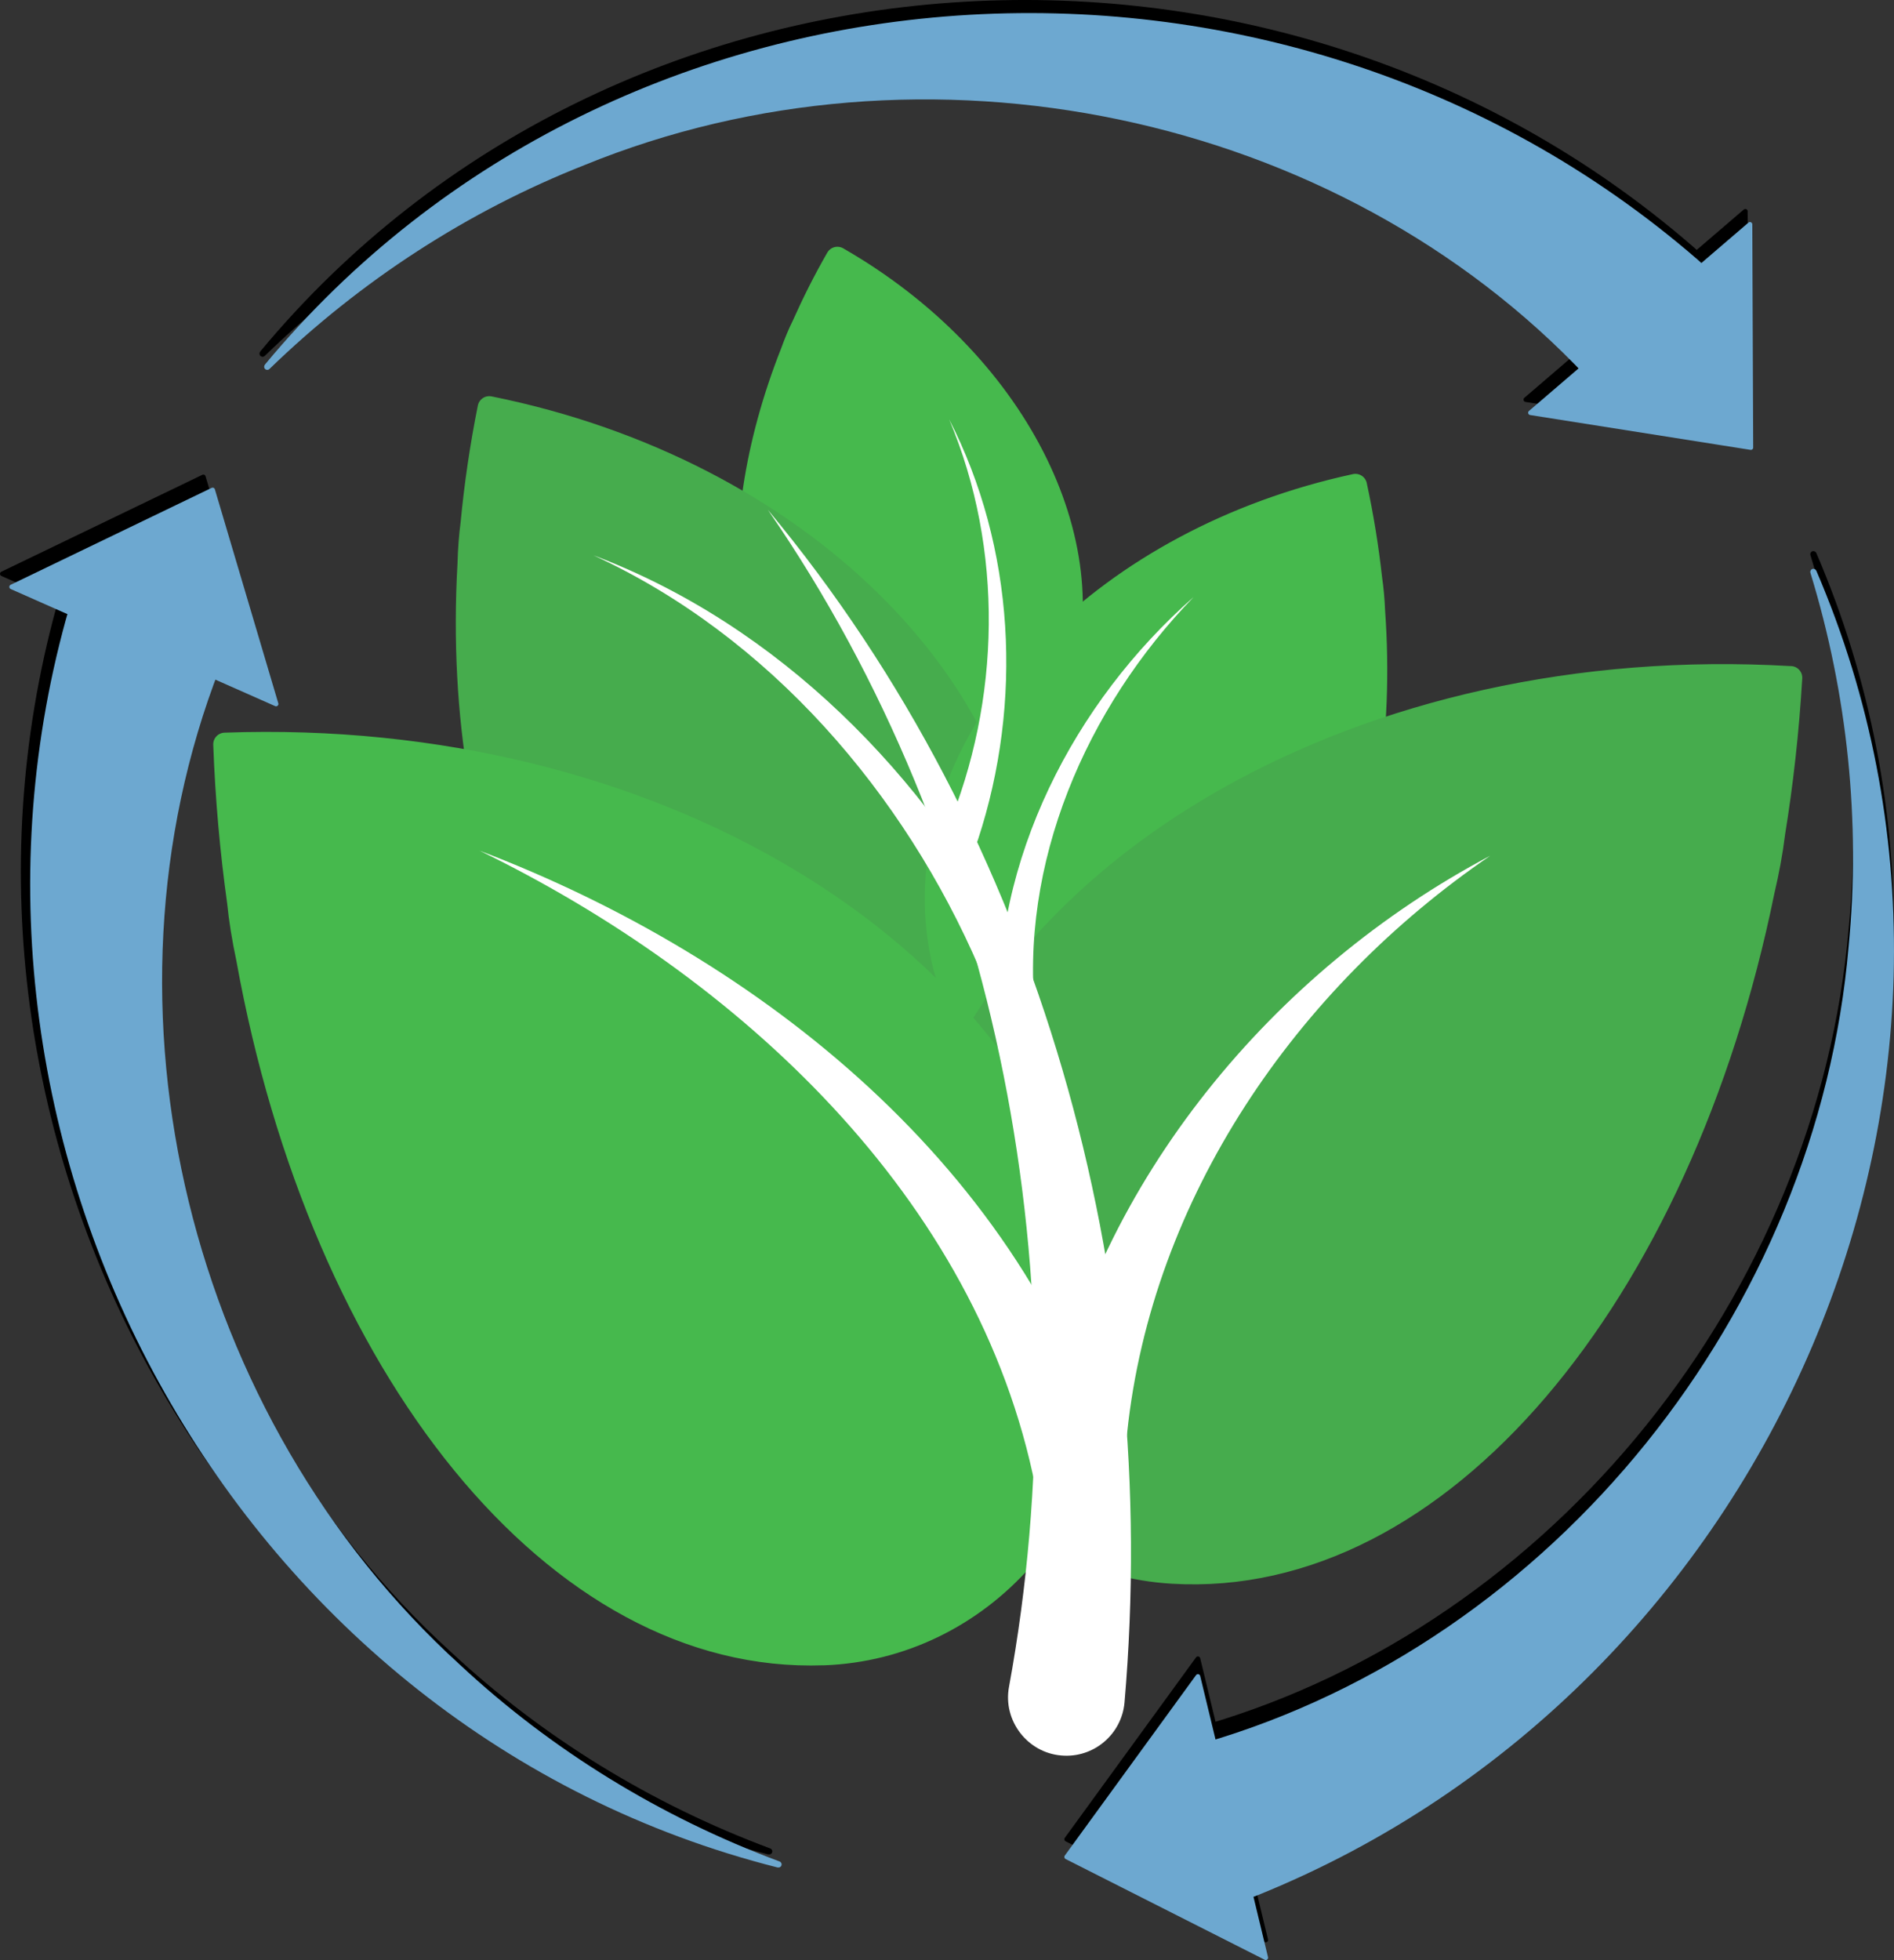 <?xml version="1.0" encoding="UTF-8"?><svg id="Layer_1" xmlns="http://www.w3.org/2000/svg" viewBox="0 0 406.35 420.33"><rect x="0" y="0" width="406.35" height="420.33" fill="#333333" stroke="none"/><defs><style>.cls-1{stroke:#46b94d;}.cls-1,.cls-2,.cls-3,.cls-4{stroke-linecap:round;stroke-linejoin:round;}.cls-1,.cls-4{fill:none;stroke-width:5px;}.cls-5{fill:#fff;}.cls-2{stroke:#000;}.cls-3{stroke:#6da8d0;}.cls-3,.cls-6{fill:#6da8d0;}.cls-7{fill:#46b94d;}.cls-8{fill:#46ac4d;}.cls-4{stroke:#46ac4d;}</style></defs><g><path d="M389.68,118.58c47.08,109.57-9.56,239.41-119.74,284.01-8.83,3.69-18.99-.48-22.68-9.32-3.99-9.39,1.21-20.37,10.98-23.27,75.21-21.83,131.71-92.61,138.38-170.89,2.58-26.6-.21-53.98-8.2-80.06-.11-.35,.09-.73,.44-.84,.33-.1,.68,.07,.82,.38h0Z"/><polygon class="cls-2" points="228.85 394.43 271.56 416.03 257.01 355.72 228.85 394.43"/></g><g><path d="M164.84,397.69C49.23,368.45-19.42,244.53,12.16,129.95c2.44-9.26,11.93-14.78,21.18-12.34,9.88,2.54,15.44,13.34,11.81,22.86-28.4,72.99-6.55,160.88,51.55,213.76,19.55,18.23,42.98,32.65,68.55,42.17,.35,.13,.53,.52,.4,.86-.12,.33-.47,.5-.8,.42h0Z"/><polygon class="cls-2" points="43.62 102.28 .5 123.06 57.23 148.17 43.62 102.28"/></g><g><path d="M55.82,75.4C131.98-16.36,273.38-24.97,363.21,52.87c7.3,6.19,8.21,17.13,2.02,24.43-6.55,7.82-18.69,8.19-25.72,.81C285.86,21.06,197.13,2.94,124.38,32.6c-24.87,9.8-47.98,24.73-67.57,43.72-.27,.26-.69,.25-.95-.01-.24-.25-.25-.64-.03-.9h0Z"/><polygon class="cls-2" points="374.64 93.18 374.45 45.31 327.36 85.7 374.64 93.18"/></g><g><path class="cls-7" d="M227.1,146.79c10.28-30.42-9.25-69.46-47.43-91.36l2.1,4.84c-.12,.02-.24,.03-.36,.05-.54,.12-1.08,.32-1.61,.57l-.14-5.47c-2.73,4.75-5.14,9.55-7.28,14.35-.88,1.77-1.7,3.74-2.47,5.88-15.65,39.59-11.27,78.17,12.58,91.85l-.02-.92s.03,.01,.04,.02c.38,.2,.77,.38,1.17,.55l-1.18,.35c14.06,8.06,32.23,2.73,40.64-11.92l-.78,.23c.19-.24,.38-.48,.56-.72l.21,.5c1.14-1.99,2.13-4.04,2.97-6.13,.37-.87,.7-1.77,.98-2.68Z"/><path class="cls-1" d="M227.1,146.79c10.28-30.42-9.25-69.46-47.43-91.36l2.1,4.84c-.12,.02-.24,.03-.36,.05-.54,.12-1.08,.32-1.61,.57l-.14-5.47c-2.73,4.75-5.14,9.55-7.28,14.35-.88,1.77-1.7,3.74-2.47,5.88-15.65,39.59-11.27,78.17,12.58,91.85l-.02-.92s.03,.01,.04,.02c.38,.2,.77,.38,1.17,.55l-1.18,.35c14.06,8.06,32.23,2.73,40.64-11.92l-.78,.23c.19-.24,.38-.48,.56-.72l.21,.5c1.14-1.99,2.13-4.04,2.97-6.13,.37-.87,.7-1.77,.98-2.68Z"/></g><g><path class="cls-8" d="M218.3,197.46c.31-49.3-47.09-96.69-113.33-110l5.41,6.02c-.16,.09-.34,.16-.49,.25-.73,.44-1.42,.98-2.06,1.62l-2.86-7.89c-1.68,8.37-2.89,16.66-3.66,24.8-.36,2.7-.58,5.62-.66,8.71-3.72,65.44,21.45,119.71,62.9,128.03l-.48-1.33s.04,0,.07,.01c.65,.1,1.31,.18,1.97,.24l-1.55,1.08c24.35,4.89,48.19-11.69,53.29-37.07l-1.02,.71c.16-.44,.32-.88,.46-1.32l.55,.62c.7-3.47,1.14-6.95,1.35-10.42,.1-1.35,.14-2.7,.13-4.07Z"/><path class="cls-4" d="M218.3,197.46c.31-49.3-47.09-96.69-113.33-110l5.41,6.02c-.16,.09-.34,.16-.49,.25-.73,.44-1.42,.98-2.06,1.62l-2.86-7.89c-1.68,8.37-2.89,16.66-3.66,24.8-.36,2.7-.58,5.62-.66,8.71-3.72,65.44,21.45,119.71,62.9,128.03l-.48-1.33s.04,0,.07,.01c.65,.1,1.31,.18,1.97,.24l-1.55,1.08c24.35,4.89,48.19-11.69,53.29-37.07l-1.02,.71c.16-.44,.32-.88,.46-1.32l.55,.62c.7-3.47,1.14-6.95,1.35-10.42,.1-1.35,.14-2.7,.13-4.07Z"/></g><g><path class="cls-7" d="M294.67,131.04c-.1-2.49-.32-4.83-.64-7-.72-6.54-1.79-13.19-3.24-19.91l-2.21,6.38c-.52-.5-1.08-.93-1.67-1.28-.13-.07-.27-.13-.4-.2l4.28-4.91c-53.13,11.49-90.7,50.18-89.87,89.83,0,1.1,.05,2.19,.15,3.27,.21,2.79,.61,5.58,1.21,8.37l.44-.5c.12,.35,.25,.71,.39,1.06l-.83-.56c4.4,20.36,23.77,33.41,43.31,29.19l-1.26-.85c.53-.06,1.06-.13,1.58-.22,.02,0,.03,0,.05-.01l-.37,1.08c33.25-7.19,52.84-51.14,49.08-103.74Z"/><path class="cls-1" d="M294.67,131.04c-.1-2.49-.32-4.83-.64-7-.72-6.54-1.79-13.19-3.24-19.91l-2.21,6.38c-.52-.5-1.08-.93-1.67-1.28-.13-.07-.27-.13-.4-.2l4.28-4.91c-53.13,11.49-90.7,50.18-89.87,89.83,0,1.1,.05,2.19,.15,3.27,.21,2.79,.61,5.58,1.21,8.37l.44-.5c.12,.35,.25,.71,.39,1.06l-.83-.56c4.4,20.36,23.77,33.41,43.31,29.19l-1.26-.85c.53-.06,1.06-.13,1.58-.22,.02,0,.03,0,.05-.01l-.37,1.08c33.25-7.19,52.84-51.14,49.08-103.74Z"/></g><g><path class="cls-8" d="M380.45,178.97c1.78-10.9,3.04-22.13,3.72-33.63l-6.47,9.36c-.62-1.05-1.34-2-2.15-2.82-.17-.18-.35-.35-.54-.51l9.16-6.02c-91.23-5.37-169.59,40.16-186.52,104.64-.67,2.34-1.2,4.7-1.59,7.07-.81,4.28-1.36,8.63-1.62,13.05l.94-.62c.04,.63,.09,1.26,.15,1.9l-1.09-1.28c-2.06,35.07,23.49,65.05,57.14,67.03l-1.66-1.95c.89,.15,1.77,.27,2.67,.37,.03,0,.06,0,.09,0l-1.09,1.58c57.21,3.37,108.91-59.04,126.65-146.07,1-4.25,1.75-8.3,2.22-12.1Z"/><path class="cls-4" d="M380.45,178.97c1.78-10.9,3.04-22.13,3.72-33.63l-6.47,9.36c-.62-1.05-1.34-2-2.15-2.82-.17-.18-.35-.35-.54-.51l9.16-6.02c-91.23-5.37-169.59,40.16-186.52,104.64-.67,2.34-1.2,4.7-1.59,7.07-.81,4.28-1.36,8.63-1.62,13.05l.94-.62c.04,.63,.09,1.26,.15,1.9l-1.09-1.28c-2.06,35.07,23.49,65.05,57.14,67.03l-1.66-1.95c.89,.15,1.77,.27,2.67,.37,.03,0,.06,0,.09,0l-1.09,1.58c57.21,3.37,108.91-59.04,126.65-146.07,1-4.25,1.75-8.3,2.22-12.1Z"/></g><g><path class="cls-7" d="M235.36,288.81l-1.12,1.26c.07-.63,.14-1.26,.19-1.89l.93,.64c-.16-4.43-.61-8.8-1.32-13.1-.34-2.38-.82-4.76-1.43-7.12-15.49-64.94-92.9-112.29-184.36-108.98l9.03,6.24c-.19,.16-.37,.33-.55,.5-.83,.81-1.56,1.74-2.21,2.78l-6.27-9.52c.42,11.53,1.43,22.8,2.96,33.75,.38,3.81,1.04,7.89,1.95,12.16,15.79,87.52,66.13,151.17,123.48,149.1l-1.06-1.6s.06,0,.09,0c.89-.07,1.79-.18,2.68-.31l-1.71,1.92c33.73-1.22,59.99-30.65,58.72-65.8Z"/><path class="cls-1" d="M235.36,288.81l-1.12,1.26c.07-.63,.14-1.26,.19-1.89l.93,.64c-.16-4.43-.61-8.8-1.32-13.1-.34-2.38-.82-4.76-1.43-7.12-15.49-64.94-92.9-112.29-184.36-108.98l9.03,6.24c-.19,.16-.37,.33-.55,.5-.83,.81-1.56,1.74-2.21,2.78l-6.27-9.52c.42,11.53,1.43,22.8,2.96,33.75,.38,3.81,1.04,7.89,1.95,12.16,15.79,87.52,66.13,151.17,123.48,149.1l-1.06-1.6s.06,0,.09,0c.89-.07,1.79-.18,2.68-.31l-1.71,1.92c33.73-1.22,59.99-30.65,58.72-65.8Z"/></g><path class="cls-5" d="M203.62,89.9c14.14,27.47,15.87,60.74,6.2,90.17-.6,1.84-2.58,2.84-4.42,2.23-1.84-.6-2.84-2.58-2.23-4.42,11.53-27.63,12.23-60.09,.45-87.99h0Z"/><path class="cls-5" d="M256.11,128.02c-23.07,23.72-37.6,57.29-33.91,90.32,.43,5.23-7.16,6.12-7.92,.89-1.34-34.81,16.15-68.66,41.83-91.21h0Z"/><path class="cls-5" d="M127.33,119.09c39.75,15.03,71.33,47.07,90.84,84.51,1.14,2.21,.28,4.93-1.93,6.07-2.21,1.14-4.93,.28-6.07-1.93-16.18-37.63-45.12-71.3-82.84-88.65h0Z"/><path class="cls-5" d="M319.75,183.5c-41.68,28.44-72.63,73.41-77.93,123.8-.48,4.68-4.66,8.08-9.34,7.6-4.68-.48-8.08-4.66-7.6-9.34,10.7-52.43,48.38-97.49,94.87-122.06h0Z"/><path class="cls-5" d="M102.79,182.39c60.49,22.99,117.3,68.36,135.91,132.67,1.29,4.52-1.32,9.23-5.84,10.52-4.77,1.39-9.78-1.7-10.69-6.58-12.38-62.35-63.92-109.66-119.37-136.62h0Z"/><path class="cls-5" d="M164.8,109.4c58.59,70.44,84.35,164.47,76.46,255.71-.61,6.88-6.68,11.97-13.57,11.36-7.3-.61-12.56-7.53-11.21-14.72,15.75-85.84-1.61-179.77-51.69-252.35h0Z"/><g><path class="cls-6" d="M389.68,122.38c47.08,109.57-9.56,239.41-119.74,284.01-8.83,3.69-18.99-.48-22.68-9.32-3.99-9.39,1.21-20.37,10.98-23.27,75.21-21.83,131.71-92.61,138.38-170.89,2.58-26.6-.21-53.98-8.2-80.06-.11-.35,.09-.73,.44-.84,.33-.1,.68,.07,.82,.38h0Z"/><polygon class="cls-3" points="228.85 398.23 271.56 419.83 257.01 359.53 228.85 398.23"/></g><g><path class="cls-6" d="M166.84,400.49C51.23,371.26-17.42,247.34,14.16,132.75c2.44-9.26,11.93-14.78,21.18-12.34,9.88,2.54,15.44,13.34,11.81,22.86-28.4,72.99-6.55,160.88,51.55,213.76,19.55,18.23,42.98,32.65,68.55,42.17,.35,.13,.53,.52,.4,.86-.12,.33-.47,.5-.8,.42h0Z"/><polygon class="cls-3" points="45.62 105.08 2.5 125.86 59.23 150.97 45.62 105.08"/></g><g><path class="cls-6" d="M56.82,78.21C132.98-13.56,274.38-22.16,364.21,55.67c7.3,6.19,8.21,17.13,2.02,24.43-6.55,7.82-18.69,8.19-25.72,.81C286.86,23.86,198.13,5.74,125.38,35.41c-24.87,9.8-47.98,24.73-67.57,43.72-.27,.26-.69,.25-.95-.01-.24-.25-.25-.64-.03-.9h0Z"/><polygon class="cls-3" points="375.64 95.98 375.45 48.12 328.36 88.51 375.64 95.98"/></g></svg>